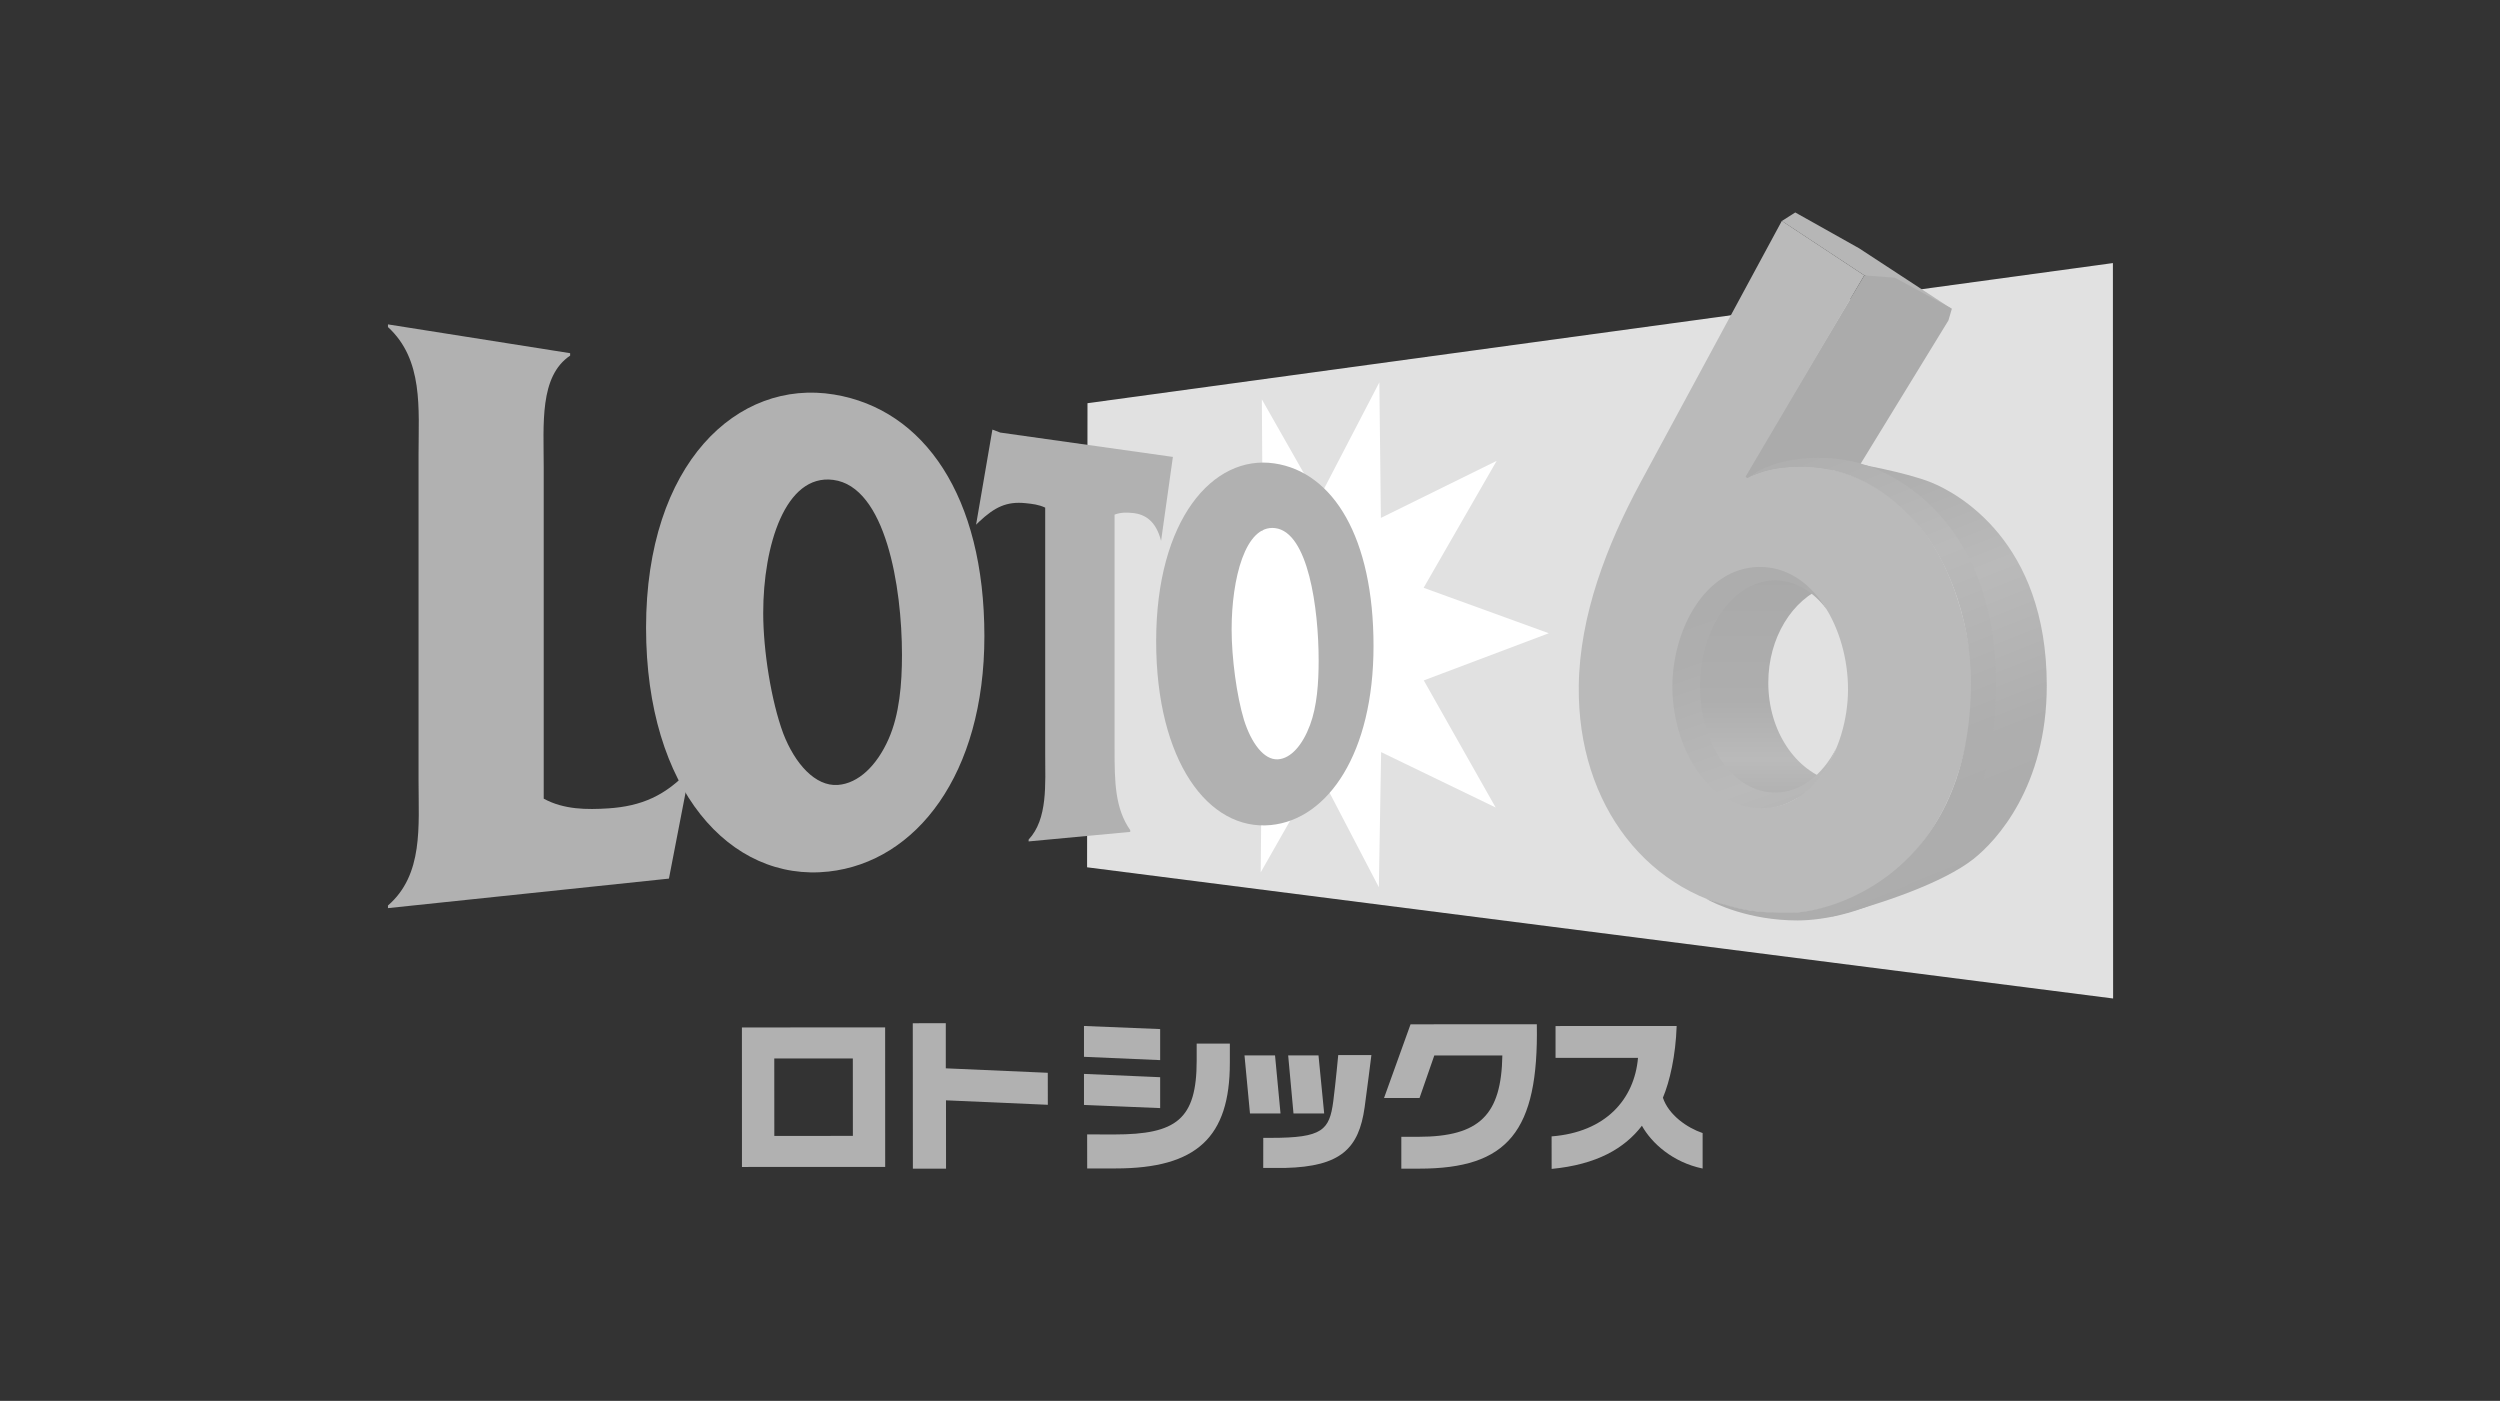 <?xml version="1.0" encoding="utf-8"?>
<!-- Generator: Adobe Illustrator 23.1.0, SVG Export Plug-In . SVG Version: 6.00 Build 0)  -->
<svg version="1.1" xmlns="http://www.w3.org/2000/svg" xmlns:xlink="http://www.w3.org/1999/xlink" x="0px" y="0px"
	 viewBox="0 0 464 260" style="enable-background:new 0 0 464 260;" xml:space="preserve">
<rect x="0" y="0" width="464" height="260" fill="#333333" stroke="none"/>
<style type="text/css">
	.st0{display:none;}
	.st1{display:inline;}
	.st2{fill:#D8D8D8;}
	.st3{fill:#FFFFFF;}
	.st4{fill:#B0B0B0;}
	.st5{fill:#939393;}
	.st6{fill:#BCBCBC;}
	.st7{fill:#E1E1E1;}
	.st8{fill:#B1B1B1;}
	.st9{fill:url(#SVGID_1_);}
	.st10{fill:#B6B6B6;}
	.st11{fill:url(#SVGID_2_);}
	.st12{fill:url(#SVGID_3_);}
	.st13{fill:#ABABAB;}
	.st14{fill:#BABABA;}
	.st15{fill:url(#SVGID_4_);}
	.st16{fill:none;}
</style>
<g id="レイヤー_1" class="st0">
	<title>logo-loto6mono-001</title>
	<g class="st1">
		<polygon class="st2" points="392,202.904 391.96,66.486 201.751,92.481 201.677,178.57 		"/>
		<polygon class="st3" points="233.89,179.496 234.046,160.709 220.209,159.249 228.219,142.667 215.337,135.441 228.359,128.349 
			221.454,112.883 234.262,116.229 234.098,91.77 244.629,110.291 255.893,88.613 256.174,113.761 277.658,103.177 264.106,126.726 
			287.327,135.154 264.133,143.904 277.469,167.477 256.22,157.2 255.799,182.261 244.568,160.732 		"/>
		<g>
			<path class="st4" d="M124.12,180.668L72,186.144v-0.493c6.6-5.7,5.669-14.687,5.669-23.112v-60.6
				c0-8.425,0.927-17.527-5.669-23.575v-0.495l33.8,5.344v0.456c-5.733,3.845-4.9,12.671-4.9,20.769v61.412
				c3.747,2.043,7.992,2.063,12.033,1.793c5.84-0.167,11.335-2.802,15.121-7.251L124.12,180.668z"/>
			<path class="st4" d="M167.342,139.15c0,5.43-0.466,11.093-2.482,15.623c-2.186,4.942-5.6,8.236-9.4,8.512
				c-4.2,0.31-7.981-3.935-10.15-9.572c-2.386-7.209-3.636-14.745-3.707-22.338c0-12.512,4.1-25.831,12.984-24.68
				C164.316,107.954,167.342,126.518,167.342,139.15z M182.632,135.694c0-25.926-11.152-42.075-27.885-44.828
				c-17.934-2.95-34.87,12.773-34.87,43.243c0,30.044,15.624,47.255,33.862,45.244C170.046,177.556,182.631,161.267,182.632,135.694
				L182.632,135.694z"/>
			<path class="st4" d="M215.4,118.009c-0.947-3.67-2.927-4.932-5.257-5.169c-1.13-0.175-2.285-0.072-3.366,0.3v43.423
				c0,6.171,0.064,11.039,2.908,15.108V172l-18.854,1.764v-0.341c3.583-3.825,3.077-10.22,3.077-16.085v-45.491
				c-1.164-0.493-2.406-0.773-3.669-0.826c-3.449-0.352-5.66,0.7-8.607,3.459l-0.547,0.538l3.032-17.653l1.455,0.553l32.019,4.511
				L215.4,118.009z"/>
			<path class="st4" d="M244.636,140.2c0,4.158-0.3,8.495-1.59,11.946c-1.39,3.758-3.557,6.226-5.948,6.384
				c-2.631,0.178-4.986-3.073-6.324-7.328c-1.478-5.467-2.245-11.101-2.284-16.764c0-9.376,2.522-19.457,8.055-18.8
				C242.7,116.37,244.636,130.525,244.636,140.2z M254.814,137.514c0-20.081-7.45-32.258-18.39-33.862
				c-11.417-1.674-21.931,10.461-21.931,32.978c0,22.2,9.689,35.242,21.282,34.1c10.639-1.041,19.039-13.403,19.039-33.213V137.514z
				"/>
		</g>
		<g>
			<g>
				<path class="st5" d="M358.3,107.186c-3.848-1.347-7.798-2.383-11.811-3.1c-0.436-0.153-0.867-0.283-1.3-0.406l16.271-26.55
					l0.636-2.184l-0.541-0.294l-16.671-10.909L333.045,57.1l-2.49,1.58l15.3,10.095l-22.367,37.415l0.674,0.533l15.412-1.892
					c5.361,1.14,10.6,4.043,15.52,9.4c5.518,6,10.537,17.427,10.537,30.013c0,35.209-25.564,42.759-33.526,42.759
					c-6.288,0-8.744-0.306-15.574-2.578c5.238,2.695,11.054,4.071,16.944,4.008c4.302-0.084,8.556-0.912,12.575-2.449
					c7.761-2.357,15.723-5.534,20.071-8.968c4.217-3.328,13.581-13.433,13.581-32.182C379.7,117.963,363.023,109.1,358.3,107.186z"
					/>
				<path class="st5" d="M326.558,167.761c2.481-0.029,4.902-0.765,6.98-2.121c2.348-0.514,4.55-1.549,6.443-3.03
					c-0.768-0.209-1.516-0.488-2.233-0.833c1.243-1.607,2.224-3.402,2.905-5.316c-0.913,1.844-2.137,3.517-3.62,4.944
					c-5.3-2.913-9-9.449-9-17.068c0-7.152,3.26-13.354,8.042-16.5c1.066,0.843,2.017,1.823,2.827,2.914
					c-0.618-1.176-1.368-2.278-2.234-3.286c0.628-0.375,1.286-0.698,1.966-0.967c-1.782-1.134-3.775-1.896-5.859-2.238
					c-1.902-1.059-4.044-1.613-6.221-1.61c-8.967,0-16.516,9.664-16.516,22.671C310.041,157.713,317.591,167.761,326.558,167.761z"
					/>
			</g>
			<path class="st6" d="M332.194,104.29c4.596-0.343,9.202,0.524,13.36,2.513c4.202,2.049,7.882,5.029,10.76,8.714
				c3.072,4.027,5.397,8.573,6.863,13.421c1.727,5.237,2.626,10.712,2.666,16.226c-0.026,6.288-1.191,12.519-3.436,18.392
				c-1.904,5.156-4.872,9.853-8.711,13.786c-3.556,3.61-7.904,6.342-12.7,7.98c-4.847,1.751-10.056,2.261-15.151,1.482
				c-9.58-1.104-18.302-6.048-24.171-13.7c-2.922-3.797-5.148-8.082-6.575-12.656c-1.556-4.993-2.305-10.203-2.218-15.432
				c0.044-3.307,0.371-6.604,0.977-9.855c0.606-3.267,1.43-6.489,2.465-9.646c1.036-3.164,2.232-6.273,3.583-9.316
				c1.348-3.04,2.811-5.991,4.33-8.814l26.316-48.706l15.3,10.095l-22.009,37.34l0.266,0.3c0.587-0.316,1.194-0.592,1.818-0.826
				c0.65-0.246,1.313-0.455,1.986-0.626c0.683-0.173,1.39-0.315,2.1-0.424S331.465,104.339,332.194,104.29z M325.845,167.563
				c2.403,0.193,4.809-0.329,6.916-1.5c2.137-1.224,3.971-2.915,5.364-4.946c1.535-2.208,2.703-4.65,3.459-7.23
				c0.805-2.673,1.224-5.448,1.244-8.24c0.008-2.833-0.381-5.653-1.157-8.377c-0.729-2.63-1.867-5.13-3.371-7.408
				c-1.361-2.091-3.163-3.86-5.28-5.18c-2.062-1.259-4.446-1.893-6.861-1.825c-2.388,0.065-4.71,0.8-6.7,2.123
				c-1.992,1.347-3.682,3.093-4.963,5.127c-1.381,2.158-2.433,4.509-3.122,6.976c-1.454,5.061-1.5,10.424-0.132,15.509
				c0.65,2.505,1.664,4.902,3.008,7.114c1.257,2.106,2.923,3.939,4.9,5.39c1.962,1.426,4.282,2.28,6.7,2.466"/>
		</g>
	</g>
</g>
<g id="レイヤー_2">
	<g>
		<g>
			<g>
				<polygon class="st7" points="392.193,185.321 392.155,48.826 201.838,74.834 201.763,160.97 				"/>
			</g>
			<g>
				<g>
					<polygon class="st3" points="233.992,161.902 234.152,143.105 220.306,141.636 228.316,125.051 215.43,117.822 
						228.457,110.725 221.548,95.25 234.359,98.591 234.199,74.118 244.732,92.652 256.008,70.965 256.291,96.125 277.78,85.536 
						264.226,109.096 287.457,117.53 264.254,126.284 277.592,149.872 256.338,139.594 255.914,164.669 244.675,143.123 					"/>
				</g>
			</g>
			<g>
				<g>
					<path class="st8" d="M164.29,216.581l-26.582,0.009l-0.009-25.895l26.582-0.009L164.29,216.581z M158.285,196.456h-14.58
						l0.009,14.373l14.58-0.009L158.285,196.456z"/>
					<path class="st8" d="M169.43,216.91l-0.019-26.996l6.128-0.009v8.377l18.929,0.828l0.009,5.939l-18.901-0.828l0.009,12.688
						H169.43z"/>
				</g>
				<path class="st8" d="M215.326,196.757l-14.138-0.612v-5.723l14.138,0.574V196.757z M206.836,210.557
					c11.484-0.009,15.268-2.777,15.268-13.714v-3.144h6.156v3.567c0.009,13.799-6.147,19.588-21.179,19.597h-5.299l-0.009-6.316
					L206.836,210.557z M215.326,205.662l-14.138-0.584v-5.761l14.138,0.612V205.662z"/>
				<path class="st8" d="M234.463,211.187h1.478c9.488,0,10.806-1.421,11.512-6.777c0.461-3.577,0.922-8.594,0.922-8.594h6.156
					c0,0-0.951,7.606-1.261,9.733c-1.073,7.577-4.368,10.966-14.75,11.22h-4.066L234.463,211.187z M236.646,195.882l1.017,10.778
					h-5.667l-1.017-10.778H236.646z M244.713,195.882l1.054,10.778h-5.695l-0.988-10.778H244.713z"/>
				<path class="st8" d="M285.235,190.103c0.348,19.927-5.375,26.798-21.856,26.798h-3.294v-5.911h3.172
					c11.399-0.009,15.399-4.104,15.578-15.098l-12.632,0.009l-2.739,7.888h-6.589l4.923-13.677L285.235,190.103z"/>
				<path class="st8" d="M316.015,216.882c-5.601-1.167-9.488-4.744-11.277-7.944c-3.229,4.217-8.406,7.21-16.755,8.01l-0.009-6.034
					c10.072-0.781,15.371-6.909,16.039-14.58l-15.305,0.009v-5.911l22.478-0.009c-0.179,5.516-1.29,10.316-2.551,13.31
					c1.045,3.172,4.443,5.572,7.37,6.561v6.589H316.015z"/>
			</g>
			<g>
				<path class="st8" d="M124.154,163.069l-52.147,5.478v-0.489c6.598-5.704,5.676-14.693,5.676-23.127V84.293
					c0-8.434,0.932-17.536-5.676-23.588v-0.499l33.811,5.346v0.452c-5.732,3.85-4.904,12.679-4.904,20.783v61.447
					c3.746,2.043,7.991,2.061,12.039,1.798c6.015-0.405,10.571-2.287,15.126-7.257L124.154,163.069z"/>
				<path class="st8" d="M167.406,121.53c0,5.431-0.471,11.098-2.485,15.635c-2.184,4.942-5.601,8.236-9.403,8.519
					c-4.198,0.311-7.982-3.935-10.156-9.573c-2.203-5.968-3.709-15.296-3.709-22.346c0-12.519,4.104-25.848,12.99-24.699
					C164.375,90.318,167.406,108.889,167.406,121.53z M182.702,118.076c0-25.942-11.154-42.103-27.9-44.852
					c-17.941-2.956-34.893,12.783-34.893,43.271c0,30.064,15.635,47.28,33.886,45.266
					C170.107,159.953,182.702,143.66,182.702,118.076z"/>
				<path class="st8" d="M215.496,100.38c-0.951-3.671-2.927-4.932-5.262-5.168c-1.186-0.122-2.24-0.122-3.37,0.301v43.449
					c0,6.175,0.066,11.041,2.909,15.117v0.32l-18.863,1.77v-0.339c3.586-3.831,3.078-10.222,3.078-16.096v-45.52
					c-1.242-0.574-2.344-0.687-3.671-0.828c-3.454-0.348-5.667,0.697-8.613,3.464l-0.546,0.537l3.031-17.658l1.459,0.555
					l32.041,4.518L215.496,100.38z"/>
				<path class="st8" d="M244.741,122.585c0,4.16-0.301,8.5-1.591,11.954c-1.393,3.756-3.558,6.231-5.949,6.391
					c-2.636,0.179-4.989-3.078-6.325-7.333c-1.355-4.49-2.287-11.493-2.287-16.774c0-9.385,2.523-19.466,8.057-18.807
					C242.802,98.733,244.741,112.899,244.741,122.585z M254.926,119.893c0-20.096-7.455-32.276-18.402-33.886
					c-11.427-1.675-21.941,10.467-21.941,33.001c0,22.214,9.695,35.26,21.292,34.121
					C246.52,152.084,254.926,139.716,254.926,119.893z"/>
			</g>
			<g>
				
					<linearGradient id="SVGID_1_" gradientUnits="userSpaceOnUse" x1="4805.818" y1="-3416.904" x2="4805.818" y2="-3304.041" gradientTransform="matrix(0.455 0 0 -0.455 -1862.031 -1401.876)">
					<stop  offset="0.056" style="stop-color:#AEAEAE"/>
					<stop  offset="0.23" style="stop-color:#BABABA"/>
					<stop  offset="0.444" style="stop-color:#AEAEAE"/>
					<stop  offset="1" style="stop-color:#A8A8A8"/>
				</linearGradient>
				<path class="st9" d="M328.195,126.717c0-8.377,4.462-15.465,10.608-17.847c-2.457-1.553-5.262-2.438-8.246-2.438
					c-9.733,0-17.63,9.394-17.63,20.972c0,11.587,7.897,20.972,17.63,20.972c3.539,0,6.834-1.242,9.592-3.379
					C333.306,143.189,328.195,135.697,328.195,126.717z"/>
				<polygon class="st10" points="346.023,51.113 330.708,41.013 333.203,39.432 345.044,46.078 362.175,57.288 				"/>
				
					<linearGradient id="SVGID_2_" gradientUnits="userSpaceOnUse" x1="3156.513" y1="-2928.689" x2="3318.025" y2="-3335.385" gradientTransform="matrix(0.317 0 0 -0.317 -663.763 -844.452)">
					<stop  offset="0.056" style="stop-color:#AEAEAE"/>
					<stop  offset="0.23" style="stop-color:#BABABA"/>
					<stop  offset="0.444" style="stop-color:#AEAEAE"/>
					<stop  offset="1" style="stop-color:#A8A8A8"/>
				</linearGradient>
				<path class="st11" d="M344.291,86.007c0,0,9.45,1.628,14.176,3.549c4.725,1.92,21.414,10.787,21.414,37.661
					c0,18.76-9.366,28.869-13.592,32.201c-5.61,4.433-17.244,8.443-26.695,10.806c0,0,28.323-9.62,28.323-41.087
					C367.927,97.669,348.574,88.219,344.291,86.007z"/>
				
					<linearGradient id="SVGID_3_" gradientUnits="userSpaceOnUse" x1="3704.847" y1="-3642.589" x2="3617.31" y2="-3393.242" gradientTransform="matrix(0.455 0 0 -0.455 -1345.571 -1487.497)">
					<stop  offset="0.056" style="stop-color:#AEAEAE"/>
					<stop  offset="0.23" style="stop-color:#BABABA"/>
					<stop  offset="0.444" style="stop-color:#AEAEAE"/>
					<stop  offset="1" style="stop-color:#A8A8A8"/>
				</linearGradient>
				<path class="st12" d="M329.466,147.105c-7.7,0-13.94-8.82-13.94-19.692c0-10.881,6.241-19.692,13.94-19.692
					c3.718,0,7.097,2.061,9.601,5.412c-2.814-5.318-7.408-8.104-12.359-8.104c-8.97,0-16.529,9.667-16.529,22.685
					c0,12.397,7.549,22.45,16.529,22.45c6.034,0,11.7-4.584,14.1-11.305C338.286,143.848,334.144,147.105,329.466,147.105z"/>
				<polygon class="st13" points="323.639,88.548 324.317,89.085 345.044,86.543 361.629,59.472 362.269,57.288 351.699,51.546 
					346.023,51.113 				"/>
				<g>
					<path class="st14" d="M332.356,86.647c4.866-0.329,9.356,0.593,13.366,2.513c4.095,1.958,7.803,4.961,10.768,8.716
						c3.012,3.812,5.252,8.387,6.871,13.432c1.628,5.083,2.683,10.599,2.664,16.237c-0.019,6.73-1.365,12.933-3.436,18.402
						c-2.061,5.422-5.036,10.081-8.716,13.79c-3.633,3.652-7.935,6.363-12.707,7.982c-4.678,1.591-8.603,2.25-15.164,1.478
						c-5.036-0.602-9.676-2.184-13.771-4.565c-4.019-2.334-7.53-5.431-10.411-9.149c-2.843-3.662-5.073-7.926-6.58-12.66
						c-1.497-4.697-2.278-9.883-2.221-15.437c0.028-3.313,0.386-6.608,0.979-9.865c0.593-3.266,1.44-6.485,2.466-9.648
						c1.035-3.172,2.25-6.297,3.586-9.319c1.346-3.04,2.814-5.996,4.33-8.82l26.328-48.73l15.305,10.1l-22.026,37.359l0.264,0.292
						c0.574-0.311,1.186-0.593,1.817-0.828c0.64-0.245,1.299-0.452,1.986-0.631c0.687-0.169,1.393-0.311,2.099-0.424
						C330.897,86.778,331.621,86.703,332.356,86.647z M326.002,149.957c2.541,0.198,4.866-0.367,6.918-1.497
						c2.08-1.139,3.878-2.861,5.365-4.951c1.497-2.108,2.664-4.584,3.464-7.238c0.8-2.654,1.233-5.478,1.242-8.246
						c0.009-2.805-0.386-5.676-1.158-8.377c-0.772-2.701-1.901-5.243-3.37-7.408c-1.45-2.156-3.229-3.953-5.281-5.186
						c-2.033-1.224-4.339-1.892-6.862-1.826c-2.504,0.066-4.744,0.838-6.702,2.127c-1.939,1.271-3.615,3.04-4.97,5.13
						c-1.355,2.071-2.4,4.462-3.125,6.984c-0.715,2.513-1.101,5.158-1.13,7.775c-0.019,2.57,0.32,5.215,0.988,7.747
						c0.678,2.541,1.685,4.979,3.012,7.116c1.327,2.156,2.974,4.019,4.904,5.394C321.239,148.875,323.489,149.769,326.002,149.957"
						/>
				</g>
				
					<linearGradient id="SVGID_4_" gradientUnits="userSpaceOnUse" x1="3101.764" y1="-2913.864" x2="3286.626" y2="-3375.047" gradientTransform="matrix(0.317 0 0 -0.317 -663.763 -844.452)">
					<stop  offset="0.056" style="stop-color:#AEAEAE"/>
					<stop  offset="0.23" style="stop-color:#BABABA"/>
					<stop  offset="0.444" style="stop-color:#AEAEAE"/>
					<stop  offset="1" style="stop-color:#A8A8A8"/>
				</linearGradient>
				<path class="st15" d="M324.872,88.407c3.417-2.654,8.886-3.436,12.472-3.436c2.749,0,6.692,0.292,10.834,2.061
					c10.392,4.452,22.289,16.068,22.289,39.986c0,38.404-27.852,43.817-36.832,43.817c-8.989,0-15.38-3.116-16.952-4.01
					c6.834,2.268,9.29,2.579,15.578,2.579c7.963,0,33.547-7.558,33.547-42.781c0-12.594-5.026-24.031-10.542-30.027
					c-6.692-7.286-13.978-10.043-21.358-9.978C329.965,86.647,327.207,87.334,324.872,88.407z"/>
			</g>
		</g>
		<rect x="0" y="-0.01" class="st16" width="464" height="260"/>
	</g>
</g>
</svg>
